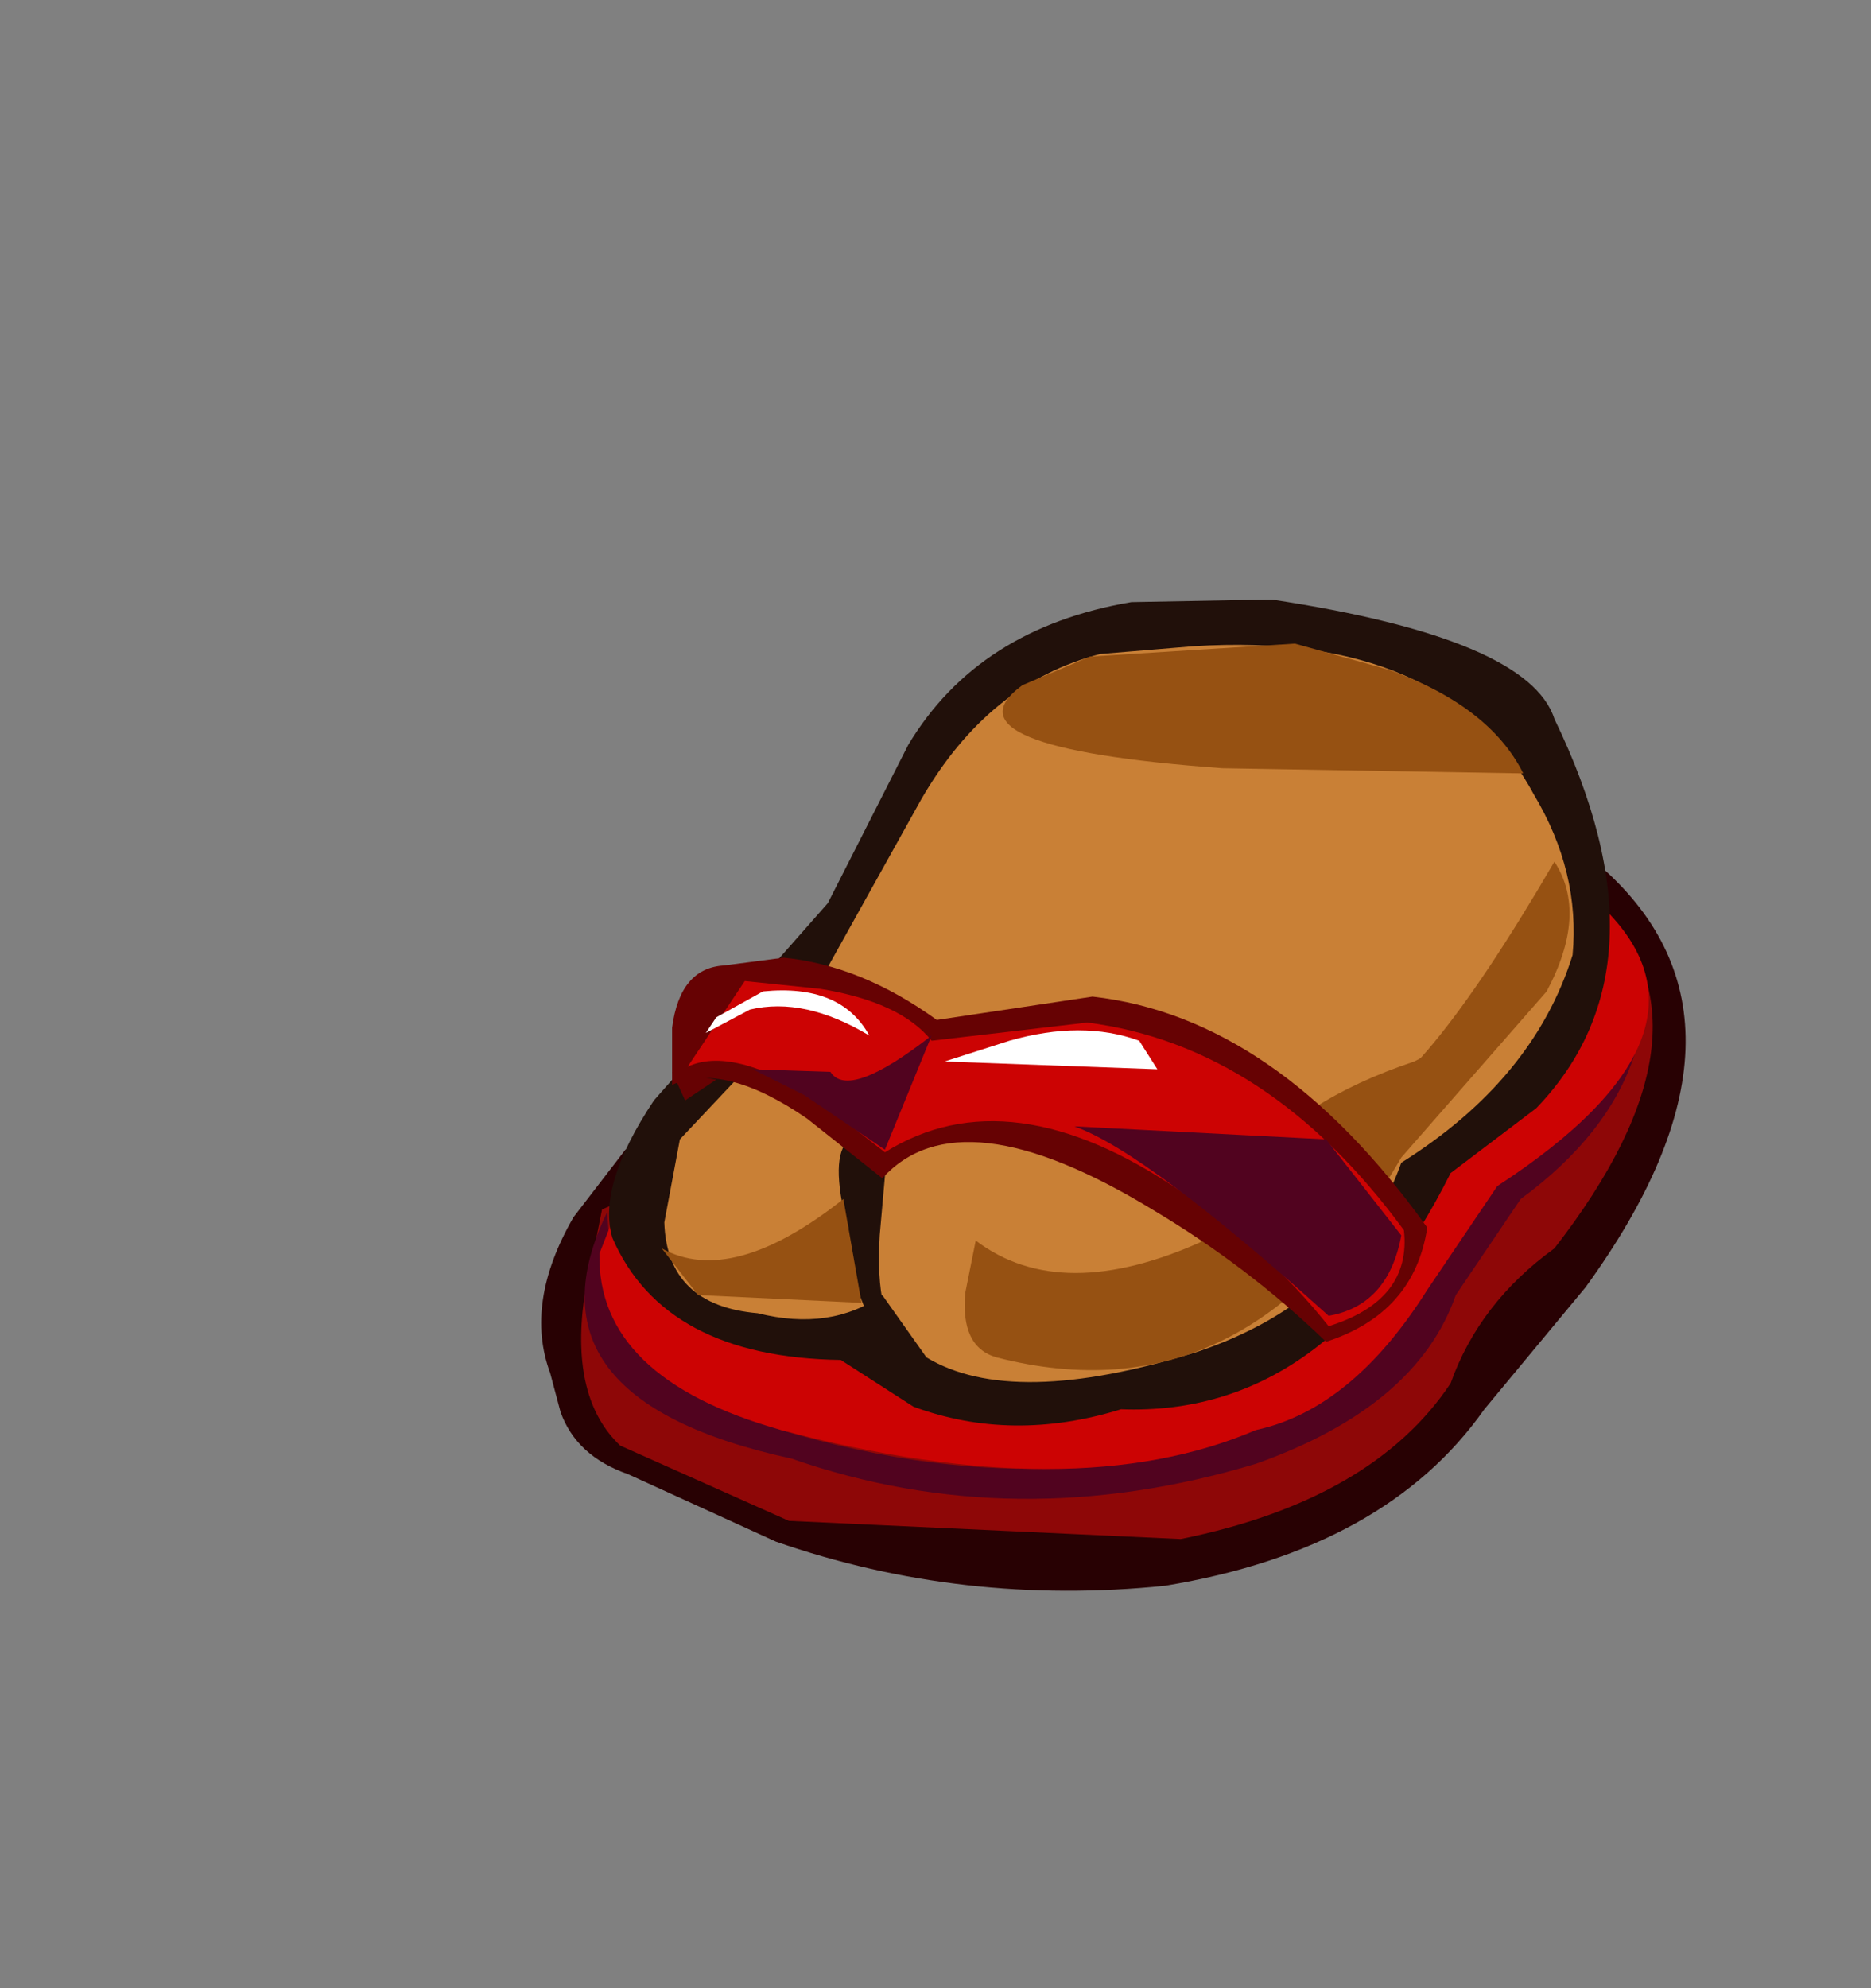 <?xml version="1.0" encoding="UTF-8" standalone="no"?>
<svg xmlns:xlink="http://www.w3.org/1999/xlink" height="38.3px" width="36.05px" xmlns="http://www.w3.org/2000/svg">
  <rect width="100%" height="100%" fill="#808080" stroke="none"/>
  <g transform="matrix(1.0, 0.0, 0.0, 1.0, 23.8, 14.85)">
    <use height="19.1" transform="matrix(1.0, 0.0, 0.0, 1.0, -13.35, -3.3)" width="22.05" xlink:href="#shape0"/>
  </g>
  <defs>
    <g id="shape0" transform="matrix(1.0, 0.0, 0.0, 1.0, 13.35, 3.3)">
      <path d="M7.05 1.85 Q10.45 4.85 6.75 9.95 L4.8 12.3 Q2.9 15.0 -1.35 15.7 -5.25 16.1 -8.85 14.85 L-11.7 13.55 Q-12.7 13.2 -13.0 12.35 L-13.2 11.6 Q-13.7 10.25 -12.75 8.6 L-11.75 7.3 -3.6 3.45 Q4.95 -0.05 7.05 1.85" fill="#280103" fill-rule="evenodd" stroke="none"/>
      <path d="M6.15 9.2 Q4.7 10.25 4.15 11.8 2.65 14.05 -1.05 14.8 L-8.6 14.45 -11.85 13.0 Q-12.8 12.1 -12.55 10.2 L-12.2 8.45 -3.45 4.7 Q5.55 1.2 7.0 2.55 9.45 4.95 6.15 9.2" fill="#8e0707" fill-rule="evenodd" stroke="none"/>
      <path d="M4.25 10.1 Q3.5 12.25 0.4 13.35 -4.25 14.75 -8.55 13.25 -13.85 12.1 -12.1 8.5 L-12.0 10.05 Q-11.3 11.8 -8.75 12.7 -2.85 14.45 1.75 12.1 L3.7 9.95 5.05 7.95 Q7.55 6.1 7.8 4.05 L7.7 5.45 Q7.2 7.0 5.5 8.25 L4.25 10.1" fill="#51031f" fill-rule="evenodd" stroke="none"/>
      <path d="M7.0 2.55 Q9.65 5.0 5.05 8.0 L3.7 10.0 Q2.25 12.3 0.4 12.7 -3.1 14.2 -8.75 12.7 -12.3 11.7 -12.25 9.3 L-11.35 7.0 -11.35 6.85 -3.05 4.0 Q5.65 1.3 7.0 2.55" fill="#cc0303" fill-rule="evenodd" stroke="none"/>
      <path d="M0.7 -3.3 Q5.65 -2.55 6.15 -1.0 8.45 3.75 5.8 6.5 L4.15 7.75 Q1.8 12.45 -2.2 12.3 -4.3 12.95 -6.2 12.25 L-7.6 11.35 Q-11.0 11.3 -12.0 9.0 -12.3 8.0 -11.2 6.35 L-7.85 2.55 -6.3 -0.5 Q-4.95 -2.75 -2.0 -3.25 L0.7 -3.3" fill="#21100a" fill-rule="evenodd" stroke="none"/>
      <path d="M-2.6 -2.25 L-0.8 -2.4 Q4.05 -2.7 5.75 0.45 6.65 1.95 6.5 3.55 5.75 5.95 3.2 7.55 2.25 10.2 -0.75 11.2 -4.3 12.3 -5.95 11.3 L-6.8 10.1 Q-7.8 10.8 -9.2 10.45 -10.95 10.3 -11.0 8.7 L-10.7 7.1 -8.25 4.5 -6.05 0.55 Q-4.75 -1.7 -2.6 -2.25" fill="#c98036" fill-rule="evenodd" stroke="none"/>
      <path d="M-7.05 10.55 Q-8.0 8.5 -6.7 7.25 L-6.85 8.95 Q-6.95 10.6 -6.35 11.05 L-7.05 10.55" fill="#21100a" fill-rule="evenodd" stroke="none"/>
      <path d="M-7.25 9.55 L-7.55 8.45 Q-7.8 7.25 -7.35 7.05 L-6.8 7.6 -7.25 9.55" fill="#21100a" fill-rule="evenodd" stroke="none"/>
      <path d="M2.95 -1.95 Q4.9 -1.25 5.55 0.05 L-0.25 -0.05 Q-5.75 -0.45 -4.1 -1.65 L-2.8 -2.2 1.15 -2.45 2.95 -1.95" fill="#965112" fill-rule="evenodd" stroke="none"/>
      <path d="M1.95 6.6 L2.2 6.55 Q3.5 6.3 6.15 1.75 6.8 2.75 6.0 4.25 L3.2 7.45 Q0.25 12.55 -4.6 11.3 -5.3 11.1 -5.2 10.05 L-5.0 9.05 Q-3.35 10.3 -0.6 9.05 -1.0 10.0 -0.45 8.85 L1.95 6.6" fill="#965112" fill-rule="evenodd" stroke="none"/>
      <path d="M1.2 8.8 L-0.55 9.8 -1.3 9.75 -0.45 8.85 0.2 7.7 Q1.2 6.35 3.45 5.6 L4.5 5.05 1.2 8.8" fill="#965112" fill-rule="evenodd" stroke="none"/>
      <path d="M-7.55 8.25 L-7.2 10.25 -10.35 10.1 -11.05 9.2 Q-9.7 9.95 -7.55 8.25" fill="#965112" fill-rule="evenodd" stroke="none"/>
      <path d="M1.75 11.0 Q0.25 9.55 -1.6 8.45 -5.3 6.2 -6.8 7.85 L-8.25 6.7 Q-9.85 5.6 -10.85 6.05 L-10.85 4.95 Q-10.7 3.8 -9.85 3.75 L-8.7 3.6 Q-7.2 3.75 -5.75 4.8 L-2.75 4.35 Q0.8 4.75 3.7 8.8 3.45 10.45 1.75 11.0" fill="#660203" fill-rule="evenodd" stroke="none"/>
      <path d="M1.8 10.7 Q0.65 9.25 -1.05 8.1 -4.35 5.85 -6.75 7.35 L-8.1 6.3 Q-9.7 5.3 -10.55 5.7 L-9.45 4.05 -8.0 4.2 Q-6.45 4.45 -5.85 5.2 L-2.85 4.85 Q0.65 5.3 3.25 8.85 3.4 10.2 1.8 10.7" fill="#cc0303" fill-rule="evenodd" stroke="none"/>
      <path d="M-10.85 5.8 L-10.0 5.95 -10.6 6.35 -10.85 5.8" fill="#660203" fill-rule="evenodd" stroke="none"/>
      <path d="M3.2 8.95 Q2.95 10.3 1.8 10.5 -1.7 7.35 -3.1 6.85 L1.75 7.1 3.2 8.95" fill="#51031f" fill-rule="evenodd" stroke="none"/>
      <path d="M-5.85 5.1 L-6.75 7.3 -8.3 6.25 -9.3 5.75 -7.8 5.8 Q-7.45 6.35 -5.85 5.1" fill="#51031f" fill-rule="evenodd" stroke="none"/>
      <path d="M-7.05 5.1 Q-8.3 4.35 -9.35 4.6 L-10.2 5.05 -10.0 4.75 -9.1 4.25 Q-7.6 4.1 -7.05 5.1" fill="#ffffff" fill-rule="evenodd" stroke="none"/>
      <path d="M-5.6 5.6 L-4.35 5.2 Q-2.95 4.8 -1.85 5.2 L-1.5 5.75 -5.6 5.6" fill="#ffffff" fill-rule="evenodd" stroke="none"/>
    </g>
  </defs>
</svg>
